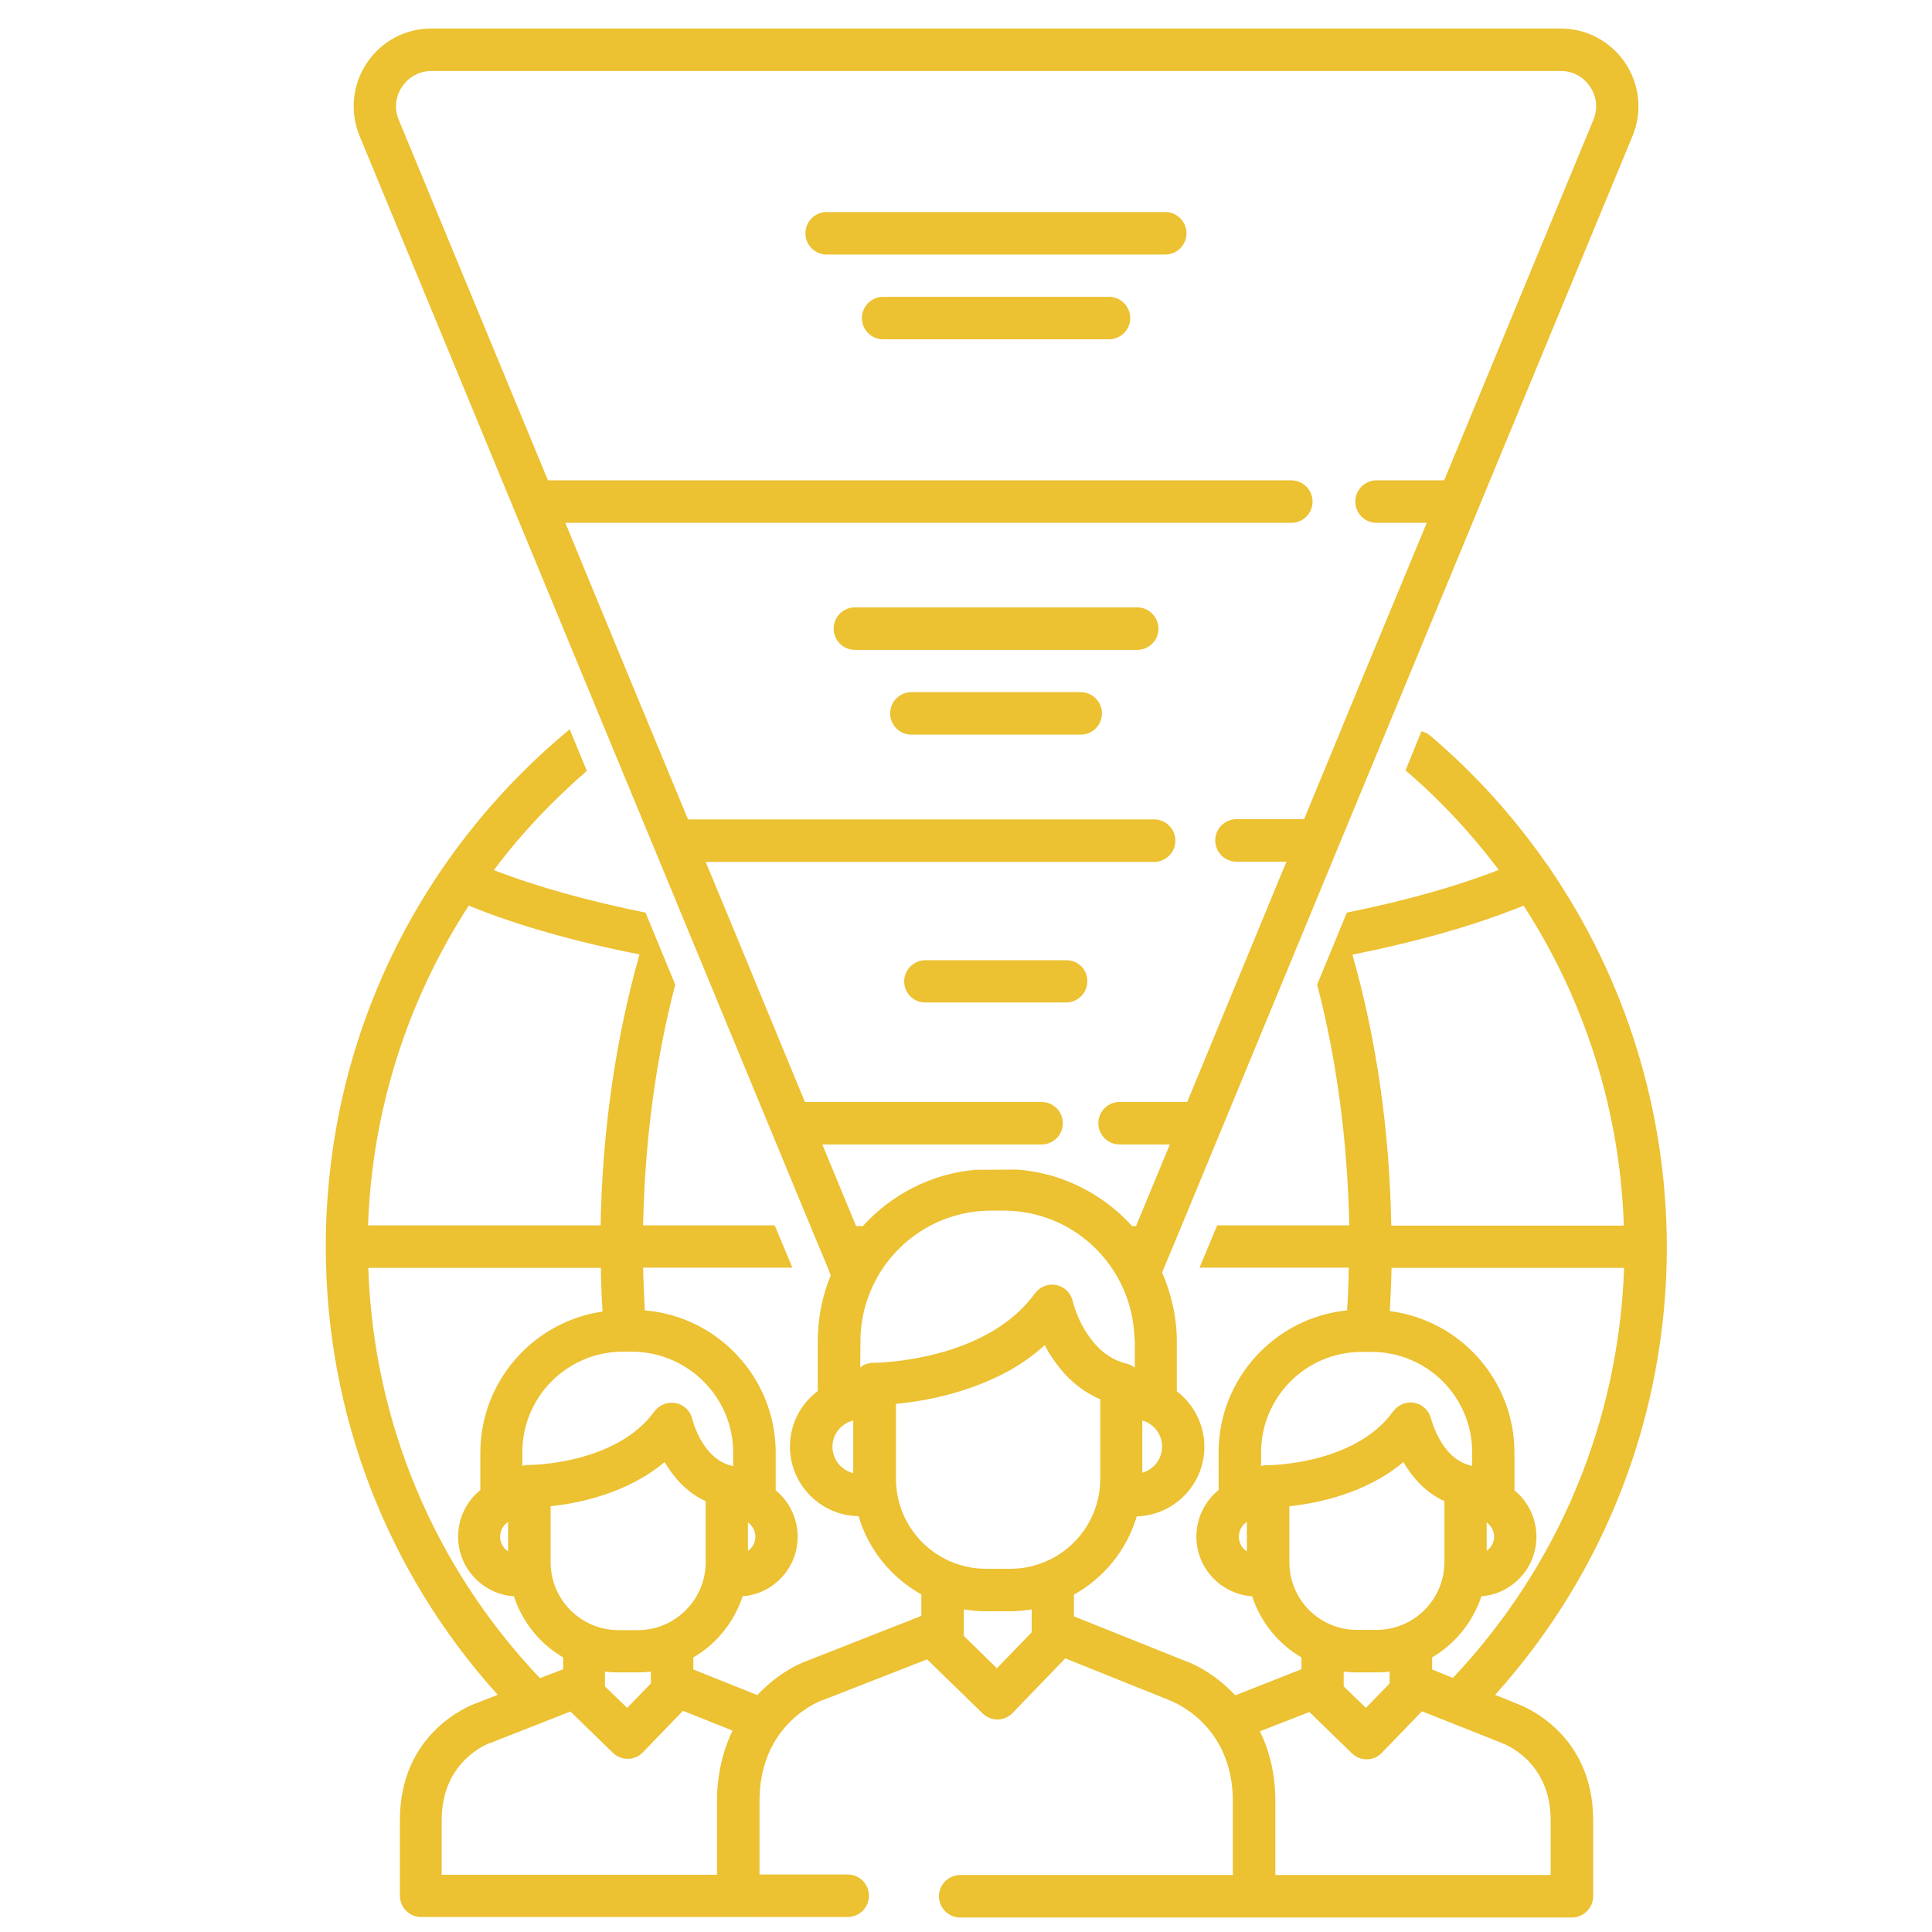 <?xml version="1.0" encoding="utf-8"?>
<!-- Generator: Adobe Illustrator 24.2.1, SVG Export Plug-In . SVG Version: 6.00 Build 0)  -->
<svg version="1.1" id="Capa_1" xmlns="http://www.w3.org/2000/svg" xmlns:xlink="http://www.w3.org/1999/xlink" x="0px" y="0px"
	 viewBox="0 0 800 800" style="enable-background:new 0 0 800 800;" xml:space="preserve">
<style type="text/css">
	.st0{fill:#ECC132;}
</style>
<g>
	<path class="st0" d="M482.5,87.8H342.3c-4.8,0-8.8,3.9-8.8,8.8c0,4.8,3.9,8.8,8.8,8.8h140.2c4.8,0,8.8-3.9,8.8-8.8
		C491.3,91.8,487.4,87.8,482.5,87.8z"/>
	<path class="st0" d="M459.2,122.9h-93.5c-4.8,0-8.8,3.9-8.8,8.8c0,4.9,3.9,8.8,8.8,8.8h93.5c4.8,0,8.8-3.9,8.8-8.8
		C468,126.8,464,122.9,459.2,122.9z"/>
	<path class="st0" d="M447.5,286.6h-26.3h-17.5h-26.3c-4.8,0-8.8,3.9-8.8,8.8c0,4.8,3.9,8.8,8.8,8.8h26.3h17.5h26.3
		c4.8,0,8.8-3.9,8.8-8.8C456.3,290.5,452.3,286.6,447.5,286.6z"/>
	<path class="st0" d="M450.1,407.8c0.1-0.5,0.1-0.9,0.1-1.4c0.2-4.8-3.7-8.8-8.6-8.8h-58.4c-4.8,0-8.8,3.9-8.8,8.8
		c0,0.5,0.1,1,0.1,1.4c0.7,4.2,4.3,7.3,8.6,7.3h20.4H421h20.5C445.8,415.1,449.4,411.9,450.1,407.8z"/>
	<path class="st0" d="M470.9,251.5H354c-4.8,0-8.8,3.9-8.8,8.8c0,4.8,3.9,8.8,8.8,8.8h13.1h36.6h17.5h36.6h13.1
		c4.8,0,8.8-3.9,8.8-8.8C479.6,255.4,475.7,251.5,470.9,251.5z"/>
	<path class="st0" d="M628.2,705.5l-9.1-3.7c45.9-51,71.1-116.6,71.1-185.5c-0.1-56.4-17.1-110.7-48.2-156.3c-0.4-0.7-0.8-1.4-1.4-2
		c-13.6-19.6-29.8-37.6-48.4-53.4c-1.1-0.9-2.3-1.5-3.6-1.8L582,319c14.5,12.4,27.4,26.3,38.6,41.2c-17.9,7-39.2,12.9-62.9,17.7
		l-12.3,29.8c8.1,31,12.6,64.8,13.3,99.7H504l-7.3,17.5h61.8c-0.1,5.9-0.3,11.9-0.7,17.7c-29.8,3-53.2,28.2-53.2,58.8V617
		c-5.6,4.5-9.2,11.5-9.2,19.3c0,13.1,10.2,23.8,23.1,24.7c3.5,10.7,10.8,19.7,20.4,25.3v4.9L511.5,702c-7.3-7.8-15.5-12.5-21.4-14.5
		l-45.4-18.2v-9c12.4-6.9,21.9-18.5,26-32.4c15.5-0.4,28-13.2,28-28.8c0-9.4-4.5-17.7-11.4-23v-20.5c0-10.2-2.3-19.9-6.1-28.7
		l0.8-1.9l7.3-17.5l44.5-107.6l15.3-37L676,56.3c4.1-10,3-21.2-3-30.2c-6-8.9-16-14.3-26.7-14.3H178.6c-10.8,0-20.7,5.3-26.7,14.3
		c-6,8.9-7.1,20.2-3,30.2l98,237l7,16.9l21.8,52.7l15.3,37l44.5,107.6l7.3,17.5l1.2,3.1l0,0c-3.5,8.4-5.4,17.8-5.4,27.5V576
		c-7,5.3-11.5,13.6-11.5,23c0,15.7,12.7,28.6,28.4,28.8c4.1,13.9,13.6,25.5,26,32.4v8.9L335,687.4c-5.9,2-14.1,6.7-21.4,14.5
		l-26.5-10.6v-5c9.6-5.6,16.9-14.6,20.4-25.3c12.8-1,22.8-11.7,22.8-24.7c0-7.7-3.6-14.7-9.1-19.2v-15.6c0-30.9-23.9-56.4-54.2-58.9
		c-0.3-5.9-0.6-11.8-0.7-17.7h61.8l-7.3-17.5h-54.5c0.7-35,5.2-68.7,13.3-99.7l-12.3-29.8c-23.7-4.8-45-10.7-62.8-17.6
		c11.3-15.1,24.3-28.8,38.5-41.1l-7.1-17.2c-6.8,5.6-13.4,11.6-19.7,17.9c-52.4,52.4-81.3,122.2-81.3,196.3
		c0,69,25.2,134.6,71.2,185.6l-9,3.5c-3.3,1.2-31.5,12.5-31.5,48.3V785c0,4.8,3.9,8.8,8.8,8.8h129.1c0.4,0,0.8,0,1.2-0.1
		c0.4,0.1,0.8,0.1,1.2,0.1H351c4.8,0,8.8-3.9,8.8-8.8s-3.9-8.8-8.8-8.8h-36.5v-30.5c0-32.2,25.3-41.5,26.3-41.8
		c0.1,0,0.3-0.1,0.4-0.1l42.7-16.7c0.1,0.1,0.2,0.2,0.3,0.3l22.7,22.1c1.6,1.6,3.8,2.5,6.1,2.5h0.1c2.3,0,4.6-1,6.2-2.7l21.8-22.6
		l42.6,17.1c0.2,0.1,0.3,0.1,0.4,0.2c1.1,0.4,26.4,9.7,26.4,41.9v30.5H397.6c-4.8,0-8.8,3.9-8.8,8.8c0,4.8,3.9,8.8,8.8,8.8h253.3
		c4.8,0,8.8-4,8.8-8.8v-31.4C659.7,718.1,631.7,706.8,628.2,705.5z M516.3,642.4c-2-1.3-3.3-3.5-3.3-6.1s1.3-4.8,3.3-6.1V642.4z
		 M309.7,630.4c1.8,1.3,3.1,3.5,3.1,5.9s-1.2,4.6-3.1,5.9V630.4z M292.2,646.9c0,15.5-12.6,28.1-28.1,28.1h-8
		c-15.5,0-28.1-12.6-28.1-28.1v-23.2c11.4-1.2,31.6-5.2,47.2-18.3c3.5,6,8.9,12.5,17,16.2V646.9z M269.5,692.2v4.9l-9.8,10.1
		l-9.2-8.9v-6.1c1.8,0.2,3.6,0.3,5.5,0.3h8C265.9,692.5,267.7,692.4,269.5,692.2z M303.6,601.5v5.6c-0.2-0.1-0.3-0.1-0.5-0.1
		c-0.1,0-0.2,0-0.2-0.1c-12.2-2.8-16.2-19.1-16.2-19.2c-0.8-3.4-3.4-6-6.8-6.7c-3.4-0.7-6.8,0.7-8.9,3.4
		c-15.9,22-51.3,22.2-51.7,22.2c-0.3,0-0.6,0-0.9,0c-0.1,0-0.2,0-0.3,0c-0.2,0-0.4,0.1-0.6,0.1c-0.1,0-0.2,0.1-0.4,0.1
		c-0.2,0-0.3,0.1-0.5,0.1c-0.1,0-0.2,0.1-0.3,0.1v-5.7c0-22.9,18.6-41.6,41.6-41.6h4.2C285,560,303.6,578.6,303.6,601.5z M194.1,375
		c19.8,8.1,43.8,14.9,70.7,20.2c-9.8,34.7-15.4,72.7-16.1,112.2h-96.3C154.1,458.8,169.2,413.4,194.1,375z M152.5,525h96.3
		c0.1,6,0.3,12.1,0.7,18.1c-28.6,4.1-50.6,28.8-50.6,58.5V617c-5.6,4.5-9.2,11.5-9.2,19.3c0,13.1,10.2,23.8,23.1,24.7
		c3.5,10.7,10.8,19.7,20.4,25.3v4.9l-9.6,3.7C179.6,648.6,154.6,588.6,152.5,525z M210.4,630.2v12.2c-2-1.3-3.3-3.5-3.3-6.1
		C207.1,633.8,208.4,631.5,210.4,630.2z M296.9,745.8v30.5h-114v-22.7c0-24.4,19.1-31.5,19.8-31.8c0.1,0,0.3-0.1,0.4-0.1l33.1-13
		l17.6,17.1c1.6,1.6,3.8,2.5,6.1,2.5h0.1c2.3,0,4.6-1,6.2-2.7l16.6-17.2l20.5,8.2C299.5,724.7,296.9,734.3,296.9,745.8z M473,609.8
		v-21.6c4.7,1.3,8.2,5.7,8.2,10.8C481.2,604.2,477.7,608.5,473,609.8z M340.5,473.9h63.2h17.5h10.1c4.8,0,8.8-3.9,8.8-8.8
		c0-4.8-3.9-8.8-8.8-8.8h-10.1h-17.5h-70.4l-22.1-53.5l-7.7-18.7l-8.8-21.2l-2.5-6h5h106.5h17.5h56.7c4.8,0,8.8-3.9,8.8-8.8
		c0-4.8-3.9-8.8-8.8-8.8h-56.7h-17.5h-98H286h-1.1l-16.4-39.6l-6.9-16.6l-27.5-66.6h300.6c4.8,0,8.8-3.9,8.8-8.8
		c0-4.8-3.9-8.8-8.8-8.8H226.9L165.1,49.6c-1.9-4.6-1.4-9.6,1.4-13.7c2.8-4.1,7.2-6.5,12.1-6.5h467.7c5,0,9.4,2.4,12.1,6.5
		c2.8,4.1,3.3,9.1,1.4,13.7L598,198.9h-28c-4.8,0-8.8,3.9-8.8,8.8c0,4.8,3.9,8.8,8.8,8.8h20.8L563.2,283l-6.8,16.5L540,339.2h-1.1
		h-19.6H512c-4.8,0-8.8,3.9-8.8,8.8c0,4.8,3.9,8.8,8.8,8.8h15.7h5l-2.5,6l-8.8,21.3l-7.7,18.7l-22.1,53.5h-28
		c-4.8,0-8.8,3.9-8.8,8.8c0,4.8,3.9,8.8,8.8,8.8h20.8l-14,33.8h-1.6c-12-13.2-28.8-22-47.6-23.4l-17.5,0.1
		c-18.4,1.7-34.8,10.4-46.5,23.4c-0.3,0-0.6-0.1-1-0.1h-1.7L340.5,473.9z M353.3,610c-4.9-1.2-8.6-5.7-8.6-10.9
		c0-5.3,3.7-9.7,8.6-10.9V610z M361.3,564.3c-0.1,0-0.2,0-0.3,0c-0.2,0-0.4,0-0.6,0.1c-0.1,0-0.2,0.1-0.4,0.1
		c-0.2,0-0.3,0.1-0.5,0.1c-0.1,0-0.3,0.1-0.4,0.1c-0.1,0-0.3,0.1-0.4,0.1c-0.2,0.1-0.3,0.1-0.5,0.2c-0.1,0-0.2,0.1-0.3,0.1
		c-0.2,0.1-0.3,0.2-0.5,0.3c-0.1,0.1-0.2,0.1-0.3,0.2c-0.1,0.1-0.3,0.2-0.4,0.3c-0.1,0.1-0.2,0.1-0.3,0.2c-0.1,0.1-0.2,0.1-0.2,0.2
		c0,0,0.1-11.4,0.1-11.6c0.1-9.4,2.7-18.2,7-25.9c9.3-16.4,26.9-27.5,47.1-27.5h5.2c19.7,0,36.9,10.5,46.4,26.3
		c4.5,7.5,7.3,16.2,7.7,25.5c0,0.8,0.2,1.7,0.2,2.5v10.7c-0.1,0-0.1-0.1-0.2-0.1c-0.1-0.1-0.3-0.2-0.4-0.3c-0.1-0.1-0.2-0.1-0.3-0.2
		c-0.1-0.1-0.3-0.2-0.4-0.2c-0.1-0.1-0.3-0.1-0.4-0.2c-0.1-0.1-0.2-0.1-0.4-0.2c-0.2-0.1-0.3-0.1-0.5-0.2c-0.1,0-0.2-0.1-0.3-0.1
		c-0.2-0.1-0.4-0.1-0.5-0.1c-0.1,0-0.2-0.1-0.2-0.1c-2.1-0.5-4.3-1.4-6-2.4c-5.7-3.2-9.6-8.6-12.2-13.4c-2.8-5.3-3.9-9.9-3.9-10
		c-0.8-3.4-3.4-6-6.8-6.7c-3.4-0.7-6.8,0.7-8.9,3.5c-4.2,5.8-9.4,10.4-15.1,14.1c-16.3,10.6-36.3,13.5-45.9,14.3c0,0,0,0,0,0
		c-3.2,0.3-5.2,0.3-5.3,0.3C361.9,564.3,361.6,564.3,361.3,564.3z M382,567.2l-0.1,0c0,0,0,0,0,0H382z M427.2,675.3v0.6l-14.4,14.9
		l-13.7-13.4v-11c2.9,0.5,6,0.8,9.1,0.8h10c3.1,0,6.1-0.3,9-0.8V675.3z M418.3,649.6h-10c-20.6,0-37.3-16.7-37.3-37.3v-31
		c10.9-1,29.9-4.2,47.5-14.1h0c4.9-2.8,9.7-6.2,14.1-10.2c1.7,3.3,4,6.8,6.8,10.2c4,4.8,9.5,9.4,16.2,12.2v32.9
		C455.6,632.9,438.9,649.6,418.3,649.6z M601.6,694.8l-8.6-3.5v-5c9.5-5.6,16.9-14.6,20.4-25.3c12.8-1,22.8-11.7,22.8-24.7
		c0-7.7-3.6-14.7-9.1-19.2v-15.6c0-30-22.5-54.9-51.6-58.6c0.3-5.9,0.6-11.9,0.7-17.9h96.3C670.3,588.5,645.4,648.4,601.6,694.8z
		 M615.6,642.2v-11.8c1.8,1.3,3.1,3.5,3.1,5.9S617.4,640.9,615.6,642.2z M630.9,375c25.4,39.2,39.9,84.9,41.5,132.5h-96.3
		c-0.7-39.5-6.2-77.5-16.1-112.2C587,389.9,611,383.1,630.9,375z M525.1,606.7c-0.3,0-0.6,0-0.9,0c-0.1,0-0.2,0-0.3,0
		c-0.2,0-0.4,0.1-0.6,0.1c-0.1,0-0.3,0.1-0.4,0.1c-0.1,0-0.3,0.1-0.4,0.1c-0.1,0-0.2,0.1-0.3,0.1v-5.7c0-22.9,18.6-41.6,41.6-41.6
		h4.2c22.9,0,41.6,18.6,41.6,41.6v5.6c-0.2-0.1-0.3-0.1-0.5-0.1c-0.1,0-0.2,0-0.2-0.1c-12.2-2.8-16.2-19.1-16.3-19.2
		c-0.8-3.4-3.4-6-6.8-6.7c-3.4-0.7-6.8,0.7-8.9,3.5C561,606.5,525.6,606.7,525.1,606.7z M533.9,646.9v-23.2
		c11.4-1.2,31.7-5.2,47.2-18.3c3.5,6,8.9,12.5,17,16.2v25.2c0,15.5-12.6,28.1-28.1,28.1h-8C546.5,675,533.9,662.4,533.9,646.9z
		 M575.4,692.2v4.9l-9.8,10.1l-9.2-8.9v-6.1c1.8,0.2,3.6,0.3,5.5,0.3h8C571.8,692.5,573.6,692.4,575.4,692.2z M642.1,776.4h-114
		v-30.5c0-11.4-2.5-21.1-6.4-29l20.5-8l17.6,17.1c1.6,1.6,3.8,2.5,6.1,2.5h0.1c2.3,0,4.6-1,6.2-2.7l16.6-17.2l33,13.1
		c0.2,0.1,0.2,0.1,0.4,0.2c0.8,0.3,19.9,7.4,19.9,31.8V776.4z"/>
</g>
</svg>
